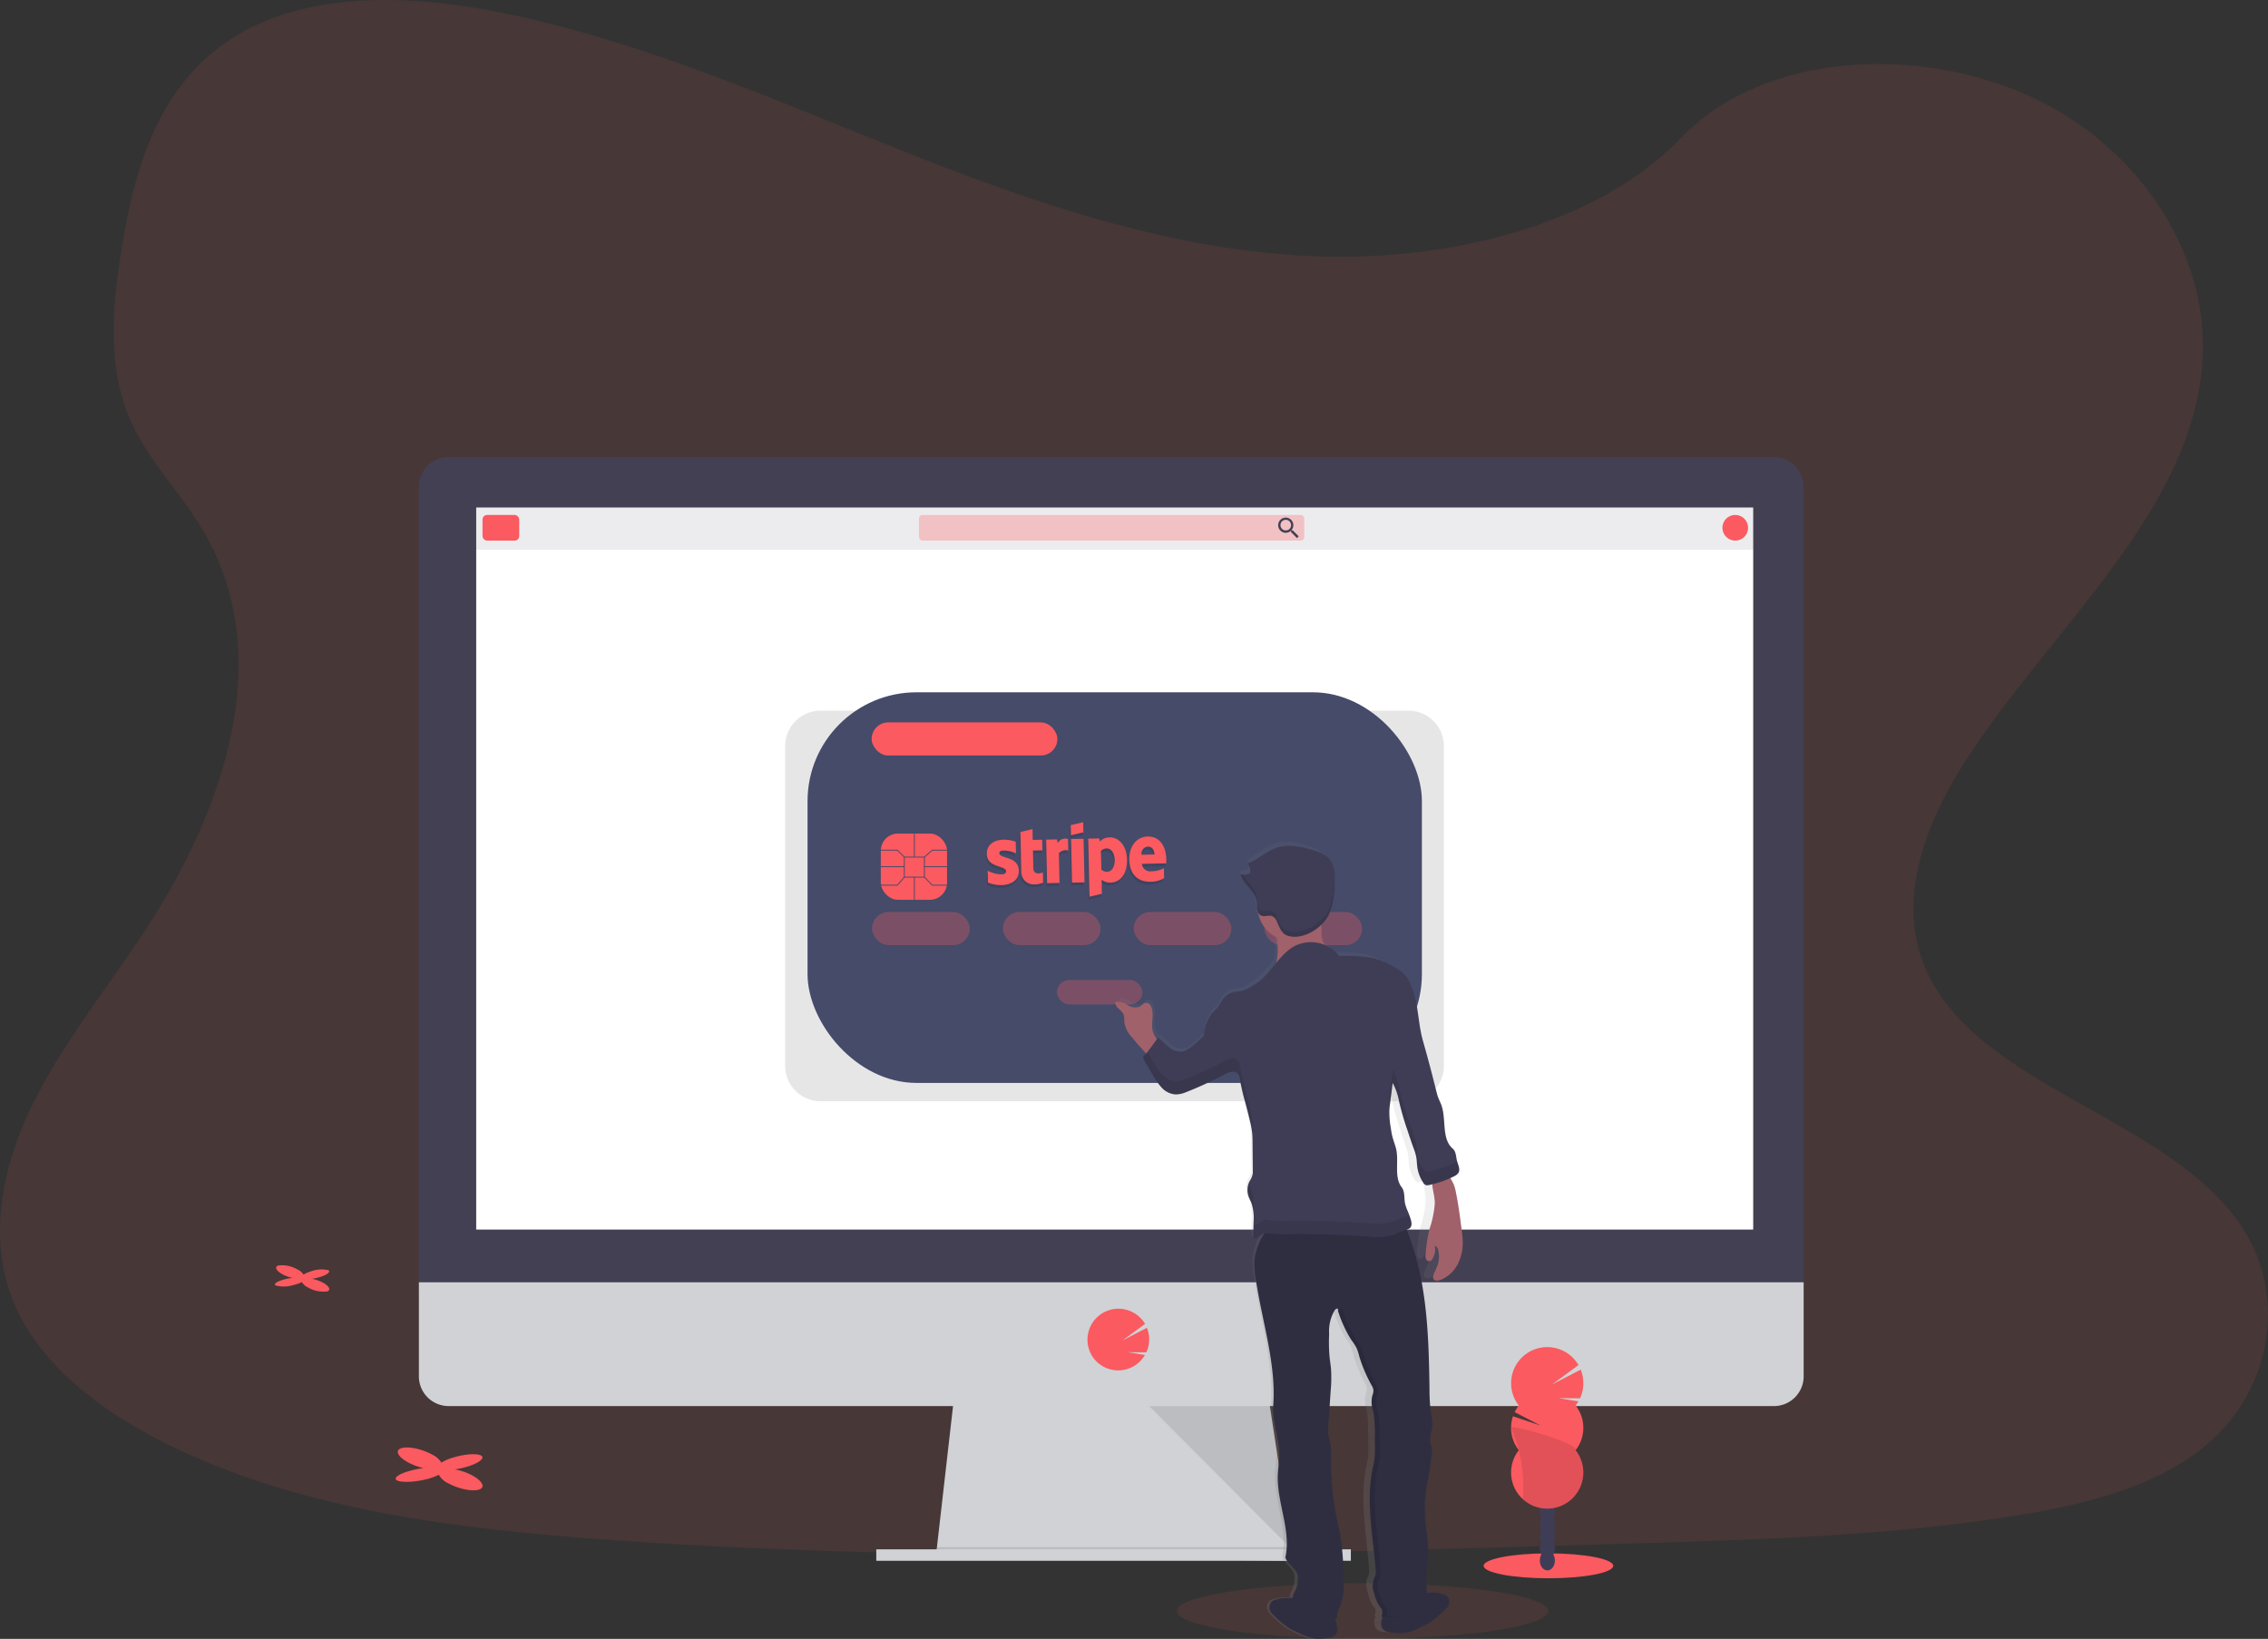 <svg xmlns="http://www.w3.org/2000/svg" xmlns:xlink="http://www.w3.org/1999/xlink" width="388.888" height="281.07" viewBox="0 0 388.888 281.07">
  <rect x="0" y="0" width="388.888" height="281.07" fill="#333333" stroke="none"/>
  <defs>
    <linearGradient id="linear-gradient" x1="0.5" y1="1" x2="0.5" gradientUnits="objectBoundingBox">
      <stop offset="0" stop-color="gray" stop-opacity="0.251"/>
      <stop offset="0.54" stop-color="gray" stop-opacity="0.122"/>
      <stop offset="1" stop-color="gray" stop-opacity="0.102"/>
    </linearGradient>
  </defs>
  <g id="stripe_payments" transform="translate(-0.001 -12.384)">
    <path id="Path_40095" data-name="Path 40095" d="M260.954,103.574c-24.931-.884-48.678-9.131-71.351-18.151s-45.136-19.018-69.468-23.8c-15.652-3.073-33.552-3.507-46.162,5.087C61.834,74.971,57.915,89.267,55.808,102.5c-1.587,9.981-2.519,20.46,1.824,29.794,3.018,6.48,8.377,11.925,12.083,18.13,12.889,21.6,3.786,48.227-10.194,69.313-6.539,9.891-14.155,19.328-19.211,29.856s-7.4,22.594-2.974,33.335c4.388,10.648,14.837,18.643,26.156,24.267,22.993,11.426,50.089,14.7,76.51,16.547,58.486,4.1,117.286,2.323,175.927.547,21.7-.661,43.5-1.325,64.85-4.763,11.853-1.91,24.091-4.939,32.7-12.255,10.927-9.292,13.636-25.01,6.312-36.653-12.269-19.524-46.227-24.37-54.811-45.336-4.725-11.536.127-24.387,6.993-35.1,14.73-22.952,39.42-43.089,40.721-69.327.895-18.02-10.975-36.068-29.326-44.593-19.238-8.948-45.911-7.812-60.1,6.98C308.647,98.5,282.966,104.359,260.954,103.574Z" transform="translate(-35 -47.228)" fill="#fa5a60" opacity="0.1"/>
    <ellipse id="Ellipse_227" data-name="Ellipse 227" cx="31.852" cy="4.777" rx="31.852" ry="4.777" transform="translate(201.773 283.899)" fill="#fa5a60" opacity="0.1"/>
    <path id="Path_40098" data-name="Path 40098" d="M527.605,759.754l-61.325-.785.182-1.573,2.963-25.946h53.857l3.961,25.946.3,1.965Z" transform="translate(-305.806 -479.695)" fill="#d0d2d5"/>
    <path id="Path_40099" data-name="Path 40099" d="M527.547,808.805h-30.6l-30.664-.392.182-1.573h60.782Z" transform="translate(-305.806 -529.139)" opacity="0.1"/>
    <rect id="Rectangle_1602" data-name="Rectangle 1602" width="81.376" height="1.965" transform="translate(150.253 278.093)" fill="#d0d2d5"/>
    <path id="Path_40100" data-name="Path 40100" d="M481.141,292.535a5.118,5.118,0,0,0-5.094-5.145H248.793a5.121,5.121,0,0,0-5.094,5.145V430.288H481.141Z" transform="translate(-171.874 -196.615)" fill="#444053"/>
    <path id="Path_40101" data-name="Path 40101" d="M243.7,698.6v16.134a5.094,5.094,0,0,0,5.094,5.094H476.048a5.09,5.09,0,0,0,5.094-5.094V698.6Z" transform="translate(-171.874 -466.304)" fill="#d0d2d5"/>
    <rect id="Rectangle_1603" data-name="Rectangle 1603" width="218.964" height="123.831" transform="translate(81.655 99.424)" fill="#fff"/>
    <path id="Path_40102" data-name="Path 40102" d="M582.064,722.352a5.311,5.311,0,0,0,4.175-2.028h0a5.253,5.253,0,0,0,.413-.609l-2.9-.482,3.149.024a5.314,5.314,0,0,0,.1-4.206l-4.223,2.192,3.9-2.863a5.307,5.307,0,1,0-8.773,5.94h0A5.31,5.31,0,0,0,582.064,722.352Z" transform="translate(-390.337 -474.947)" fill="#fa5a60"/>
    <path id="Path_40103" data-name="Path 40103" d="M572.51,736.59l24.466,24.569-3.755-24.569Z" transform="translate(-375.476 -483.066)" opacity="0.1"/>
    <rect id="Rectangle_1604" data-name="Rectangle 1604" width="219.201" height="7.234" transform="translate(81.483 99.438)" fill="#444053" opacity="0.1"/>
    <rect id="Rectangle_1605" data-name="Rectangle 1605" width="6.291" height="4.402" rx="0.78" transform="translate(82.74 100.697)" fill="#fa5a60"/>
    <rect id="Rectangle_1606" data-name="Rectangle 1606" width="66.044" height="4.402" rx="0.58" transform="translate(157.59 100.697)" fill="#fa5a60" opacity="0.3"/>
    <path id="Path_40104" data-name="Path 40104" d="M674.306,319.733h-.162l-.058-.048a1.356,1.356,0,0,0,.313-.857,1.3,1.3,0,1,0-1.3,1.311,1.377,1.377,0,0,0,.854-.313l.059.048v.162l1.008,1.008.3-.3Zm-1.2,0a.909.909,0,1,1,.905-.905.9.9,0,0,1-.905.905Z" transform="translate(-452.633 -216.382)" fill="#444053"/>
    <circle id="Ellipse_228" data-name="Ellipse 228" cx="2.203" cy="2.203" r="2.203" transform="translate(295.336 100.694)" fill="#fa5a60"/>
    <path id="Path_40105" data-name="Path 40105" d="M532.845,413.74H432.485a6.1,6.1,0,0,0-6.295,5.871v55.244a6.1,6.1,0,0,0,6.295,5.871h100.36a6.1,6.1,0,0,0,6.295-5.871V419.611A6.1,6.1,0,0,0,532.845,413.74Z" transform="translate(-291.558 -279.48)" opacity="0.1"/>
    <rect id="Rectangle_1607" data-name="Rectangle 1607" width="105.34" height="66.987" rx="18.67" transform="translate(138.469 131.114)" fill="#454b69"/>
    <rect id="Rectangle_1608" data-name="Rectangle 1608" width="16.747" height="5.682" rx="2.841" transform="translate(149.534 168.792)" fill="#fa5a60" opacity="0.3"/>
    <rect id="Rectangle_1609" data-name="Rectangle 1609" width="16.747" height="5.682" rx="2.841" transform="translate(171.962 168.792)" fill="#fa5a60" opacity="0.3"/>
    <rect id="Rectangle_1610" data-name="Rectangle 1610" width="14.654" height="4.185" rx="2.092" transform="translate(181.231 180.456)" fill="#fa5a60" opacity="0.3"/>
    <rect id="Rectangle_1611" data-name="Rectangle 1611" width="16.747" height="5.682" rx="2.841" transform="translate(194.391 168.792)" fill="#fa5a60" opacity="0.3"/>
    <rect id="Rectangle_1612" data-name="Rectangle 1612" width="16.747" height="5.682" rx="2.841" transform="translate(216.82 168.792)" fill="#fa5a60" opacity="0.3"/>
    <rect id="Rectangle_1613" data-name="Rectangle 1613" width="11.364" height="11.364" rx="2.95" transform="translate(151.027 155.336)" fill="#fa5a60"/>
    <path id="Path_40106" data-name="Path 40106" d="M488.936,490.086H485.35V486.5h3.586Zm-3.442-.148h3.29v-3.29h-3.29Z" transform="translate(-330.358 -327.199)" fill="#454b69"/>
    <rect id="Rectangle_1614" data-name="Rectangle 1614" width="0.148" height="4.037" transform="translate(156.709 155.336)" fill="#454b69"/>
    <rect id="Rectangle_1615" data-name="Rectangle 1615" width="0.148" height="3.889" transform="translate(156.709 162.811)" fill="#454b69"/>
    <rect id="Rectangle_1616" data-name="Rectangle 1616" width="4.037" height="0.148" transform="translate(151.027 160.942)" fill="#454b69"/>
    <rect id="Rectangle_1617" data-name="Rectangle 1617" width="3.889" height="0.148" transform="translate(158.506 160.942)" fill="#454b69"/>
    <path id="Path_40107" data-name="Path 40107" d="M442.815,460.668l-1.174-1.167H438.83v-.151H441.7l1.218,1.211Z" transform="translate(-287.803 -301.24)" fill="#454b69"/>
    <path id="Path_40108" data-name="Path 40108" d="M460.51,460.668l-.1-.11,1.366-1.208h2.571v.151h-2.512Z" transform="translate(-301.956 -301.24)" fill="#454b69"/>
    <path id="Path_40109" data-name="Path 40109" d="M441.707,474.374H438.83v-.151h2.808l1.174-1.353.114.1Z" transform="translate(-287.803 -310.107)" fill="#454b69"/>
    <path id="Path_40096" data-name="Path 40096" d="M2.151,9.5c-.093-.32.133-.519.567-.646a4.761,4.761,0,0,1,2.19-.069L4.345,6.855A5.626,5.626,0,0,0,2.2,7.071C.537,7.557-.316,8.749.108,10.2c.658,2.267,3.667.994,3.953,1.969.11.375-.181.6-.641.73a5.344,5.344,0,0,1-2.43,0l.57,1.951a5.915,5.915,0,0,0,2.377-.188c1.705-.5,2.631-1.685,2.2-3.152C5.418,9.07,2.422,10.416,2.153,9.5Zm4.415-5.48L4.689,5.027,6.6,11.6a2.146,2.146,0,0,0,2.739,1.487,3.316,3.316,0,0,0,1.356-.688l-.485-1.664c-.231.183-1.417.938-1.771-.275L7.59,7.545,9.148,7.09l-.51-1.747L7.08,5.8Zm4.8,1.189-.308-.569-1.771.517,2.094,7.175,2.05-.6L12.007,6.868a1.505,1.505,0,0,1,1.433-.881L12.89,4.1a1.45,1.45,0,0,0-1.528,1.1ZM13.39,3.954l2.058-.6,2.094,7.174-2.058.6L13.39,3.959Zm-.181-.626,1.929-1.043L14.651.624,12.72,1.66l.489,1.673Zm6.478-1.363a2.412,2.412,0,0,0-1.42,1.109L18.012,2.6l-1.8.527L19,12.684l1.923-1.03L20.253,9.33a2.418,2.418,0,0,0,1.6.093c1.468-.429,2.46-2,1.7-4.6-.7-2.377-2.434-3.276-3.869-2.857Zm1.157,5.793a1.276,1.276,0,0,1-1.08-.1l-.9-3.04a1.279,1.279,0,0,1,.859-.688c.746-.218,1.506.467,1.82,1.541.321,1.1.052,2.064-.7,2.287Zm9.2-4.738C29.427.921,27.927-.438,25.984.129S23.335,2.7,23.943,4.782c.721,2.466,2.477,3.3,4.479,2.721a4.762,4.762,0,0,0,2.116-1.2l-.479-1.64a4.516,4.516,0,0,1-1.877,1.037,1.418,1.418,0,0,1-1.954-.782l4.008-1.17c-.031-.106-.139-.537-.2-.734Zm-4.278.4a1.187,1.187,0,0,1,.7-1.627c.5-.146,1.145.084,1.416,1.01Z" transform="matrix(0.966, 0.259, -0.259, 0.966, 171.612, 149.477)" opacity="0.1"/>
    <path id="Path_40097" data-name="Path 40097" d="M2.151,9.5c-.093-.32.133-.519.567-.646a4.761,4.761,0,0,1,2.19-.069L4.345,6.855A5.626,5.626,0,0,0,2.2,7.071C.537,7.557-.316,8.749.108,10.2c.658,2.267,3.666.994,3.953,1.969.11.375-.181.6-.641.73a5.344,5.344,0,0,1-2.43,0l.57,1.951a5.915,5.915,0,0,0,2.377-.188c1.705-.5,2.631-1.685,2.2-3.152C5.418,9.07,2.422,10.416,2.153,9.5Zm4.415-5.48L4.689,5.027,6.6,11.6a2.146,2.146,0,0,0,2.739,1.487,3.316,3.316,0,0,0,1.356-.688l-.485-1.664c-.231.183-1.417.938-1.771-.275L7.59,7.545,9.148,7.09l-.51-1.747L7.08,5.8Zm4.8,1.189-.308-.569-1.771.517,2.094,7.175,2.05-.6L12.007,6.868a1.505,1.505,0,0,1,1.433-.881L12.89,4.1a1.45,1.45,0,0,0-1.528,1.1ZM13.39,3.954l2.058-.6,2.094,7.174-2.058.6L13.39,3.959Zm-.181-.626,1.929-1.043L14.651.624,12.72,1.66l.489,1.673Zm6.478-1.363a2.412,2.412,0,0,0-1.42,1.109L18.012,2.6l-1.8.527L19,12.683l1.923-1.03L20.253,9.33a2.418,2.418,0,0,0,1.6.093c1.468-.429,2.46-2,1.7-4.6-.7-2.377-2.434-3.276-3.869-2.857Zm1.157,5.793a1.276,1.276,0,0,1-1.08-.1l-.9-3.04a1.279,1.279,0,0,1,.859-.688c.746-.218,1.506.467,1.82,1.541.321,1.1.052,2.064-.7,2.287Zm9.2-4.738C29.427.921,27.927-.438,25.984.129S23.335,2.7,23.943,4.782c.721,2.466,2.477,3.3,4.479,2.721a4.762,4.762,0,0,0,2.116-1.2l-.479-1.64a4.516,4.516,0,0,1-1.877,1.037,1.418,1.418,0,0,1-1.954-.782l4.008-1.17c-.031-.106-.139-.537-.2-.734Zm-4.278.4a1.187,1.187,0,0,1,.7-1.627c.5-.146,1.145.084,1.416,1.01Z" transform="matrix(0.966, 0.259, -0.259, 0.966, 171.742, 148.994)" fill="#fa5a60"/>
    <path id="Path_40110" data-name="Path 40110" d="M464.341,474.367h-2.574l-1.366-1.4.107-.107,1.325,1.356h2.509Z" transform="translate(-301.949 -310.101)" fill="#454b69"/>
    <rect id="Rectangle_1618" data-name="Rectangle 1618" width="31.848" height="5.682" rx="2.841" transform="translate(149.458 136.273)" fill="#fa5a60"/>
    <path id="Path_40111" data-name="Path 40111" d="M649.765,547.087c-.021-.592-.093-1.184-.165-1.772-.265-2.21-.537-4.419-.967-6.6a7,7,0,0,0-.344-1.246c-.155-.382-.368-.733-.53-1.112a.191.191,0,0,0,0-.041c.2-.1.4-.193.589-.3a2.946,2.946,0,0,0,.4-.244,1.13,1.13,0,0,0,.313-.344c.344-.606-.041-1.377-.217-2.065h0c-.186-.74-.145-1.628-.688-2.123-1.941-1.721-.977-5.231-1.948-7.7-.172-.43-.368-.854-.516-1.294-.114-.344-.193-.688-.275-1.032q-1.033-4.3-2.175-8.566c-.8-2.946-.716-6.016-1.721-8.893a9.565,9.565,0,0,0-.74-1.721,4.618,4.618,0,0,0-1.335-1.442,13.059,13.059,0,0,0-4.663-2.244,25.345,25.345,0,0,0-5.334-.3,5.651,5.651,0,0,0-2.492-1.945l-.031-.089a6.163,6.163,0,0,1-.323-1.077,7.351,7.351,0,0,1-.086-1.1c0-.4-.017-.8-.028-1.191l.1-.093a6.664,6.664,0,0,0,.633-.778,5.446,5.446,0,0,0,.482-.823,7.639,7.639,0,0,0,.392-1.008,11.354,11.354,0,0,0,.423-2.137c.093-.85.12-1.721.145-2.571v-1.1a4.635,4.635,0,0,0-.64-2.505,5.187,5.187,0,0,0-2.719-1.748c-2.065-.716-4.333-1.187-6.374-.42-1.621.613-2.915,1.948-4.515,2.626h0a1.994,1.994,0,0,1,.1.189.207.207,0,0,1,0,.028c.028.062.052.12.072.182h0a2.258,2.258,0,0,1,.114.43h0a2.548,2.548,0,0,1,0,.84,2.871,2.871,0,0,1-1.542.227,4.9,4.9,0,0,0,.971,1.762c.141.179.289.344.43.533l.217.268a5.584,5.584,0,0,1,.891,1.442,2.811,2.811,0,0,1,.169.644c.065.437.048.94.107,1.377a2.1,2.1,0,0,0,.141.547,5.765,5.765,0,0,0,3.056,4.292,12.665,12.665,0,0,1,0,4.109,1.065,1.065,0,0,1-.045.227,20.184,20.184,0,0,1-2.987,3.349,10.869,10.869,0,0,1-1.676,1.081,4.6,4.6,0,0,1-1.1.458c-.434.1-.888.086-1.318.193a3.442,3.442,0,0,0-1.958,1.593,11.5,11.5,0,0,1-.723,1.163c-.241.3-.544.544-.8.829a7.356,7.356,0,0,0-1.377,3.923,17.968,17.968,0,0,1-2.351,2.172,3.442,3.442,0,0,1-.874.506,2.724,2.724,0,0,1-2.409-.6c-.706-.523-1.256-1.211-1.938-1.748l-.179.265a1.434,1.434,0,0,1-.141-.162,3.441,3.441,0,0,1-.568-1.315c-.248-1.27.22-2.629-.145-3.865-.134-.447-.458-.909-.905-.9s-.726.458-1.112.668a2.118,2.118,0,0,1-1.989-.31,2.688,2.688,0,0,0-1.982-.52,1.408,1.408,0,0,0,.513,1.17,3.122,3.122,0,0,1,.833,1.008,4.556,4.556,0,0,1,.114,1.3,5.167,5.167,0,0,0,1.287,2.653q1.115,1.428,2.333,2.774h0a.86.86,0,0,1-.434.375.912.912,0,0,0,0,.5,2.032,2.032,0,0,0,.131.327c.079.162.176.32.258.468l1.208,2.123.2.344c.083.145.165.282.251.423a7.8,7.8,0,0,0,1.008,1.377,4.125,4.125,0,0,0,.633.544,3.288,3.288,0,0,0,.471.282,2.755,2.755,0,0,0,.73.251,2.284,2.284,0,0,0,.379.048,2.55,2.55,0,0,0,.4,0,5.279,5.279,0,0,0,1.16-.3,58,58,0,0,0,6.6-3.2,3.679,3.679,0,0,1,.96-.372,1.572,1.572,0,0,1,.344-.028,1.265,1.265,0,0,1,.344.058,1.246,1.246,0,0,1,.31.155.891.891,0,0,1,.375.557c.065.344.127.664.189.995s.131.661.2.991c.138.657.286,1.315.458,1.965.093.344.182.709.272,1.067.22.874.437,1.755.637,2.636.062.275.12.554.176.829a12.743,12.743,0,0,1,.22,1.483.135.135,0,0,1,0,.034c.034.434.038.864.041,1.3v1.359l.034,4.013a3.306,3.306,0,0,1-.554,1.459c-.048.107-.093.217-.131.327h0a3.709,3.709,0,0,0-.114.427.971.971,0,0,1-.028.138.666.666,0,0,1-.021.158c-.021.052,0,.1-.017.151a.447.447,0,0,0,0,.151v.613c0,.041.024.134.034.2l.021.1c.024.1.048.2.083.3.069.206.155.41.244.609s.179.4.255.609a4.13,4.13,0,0,1,.124.4.892.892,0,0,1,.021.093c.028.107.052.213.072.323v.076c.021.117.038.237.052.344a.17.17,0,0,1,0,.041c0,.134.028.268.034.4h0a13.256,13.256,0,0,1,0,1.48l-.041,2.45v.076h0a.43.43,0,0,0,.048.22.268.268,0,0,0,.231.124.875.875,0,0,0,.478-.186l1.094-.795h.069a10.679,10.679,0,0,0-1.69,4.636,14.8,14.8,0,0,0,.21,3.28c1.008,7.227,3.383,14.52,2.884,21.816-.2,2.874.995,5.675.988,8.552,0,1.119-.189,2.227-.237,3.342-.21,4.791,2.234,9.636,1.239,14.317.344,1.163,1.648,1.783,2.017,2.939a4.708,4.708,0,0,1-.5,2.984,6.081,6.081,0,0,0-.3,1.032,8.338,8.338,0,0,0-2.781.3,4.14,4.14,0,0,0-.54.22,1.493,1.493,0,0,0-.268,1.986,16.253,16.253,0,0,0,3.214,2.874l1.4.688a8.4,8.4,0,0,0,2.409.909,8.234,8.234,0,0,0,2.137-.041,2.105,2.105,0,0,0,1.507-.6c.5-.633.244-1.662-.1-2.578a.92.92,0,0,0,.282-.382,3.055,3.055,0,0,0,.093-.733,5.51,5.51,0,0,1,.489-1.377,11.166,11.166,0,0,0,.516-4.5,52.22,52.22,0,0,0-.509-7.41c-.172-1.032-.406-2.065-.606-3.1a51.253,51.253,0,0,1-.94-11.357,9.091,9.091,0,0,0-.382-2.733,4.909,4.909,0,0,1-.09-1.559L628,573a25.3,25.3,0,0,0,.058-3.855c-.058-.688-.172-1.377-.241-2.065a31.419,31.419,0,0,1-.065-3.944,7.274,7.274,0,0,1,.912-4.068.633.633,0,0,1,.385-.3c.165-.024.213.2.151.344.086.262.176.52.265.781.028.076.052.148.079.22.045.134.093.268.141.4s.069.186.1.279l.134.344c.038.1.079.2.117.3s.086.217.131.323.089.213.138.32.083.2.127.3l.165.344c.041.086.083.176.127.262s.134.251.2.375c.038.072.076.145.117.213.11.193.224.379.344.564h0c.234.344.485.688.688,1.057a3.506,3.506,0,0,1,.193.375,9.278,9.278,0,0,1,.451,1.466c.12.454.262.9.416,1.335s.344.874.513,1.3c.093.213.189.427.286.637.289.637.6,1.263.919,1.883a1.754,1.754,0,0,1,.131.344,1.6,1.6,0,0,1,.038.175,1.571,1.571,0,0,1,0,.344,1.443,1.443,0,0,1-.028.213,1.608,1.608,0,0,1-.093.31,4.627,4.627,0,0,0,.1,2.87,18.15,18.15,0,0,1,.234,3.029c0,.344,0,.688.031,1.008,0,.42,0,.836.024,1.256s0,.9.024,1.353a11.787,11.787,0,0,1-.055,1.353,3.061,3.061,0,0,1-.065.468c-.076.465-.182.926-.275,1.377a27.371,27.371,0,0,0-.475,5.506q0,1.112.072,2.227c.041.747.1,1.49.165,2.237.034.41.076.819.117,1.229.069.709.145,1.418.22,2.127s.158,1.49.231,2.23.138,1.48.189,2.216a1.855,1.855,0,0,1-.22,1.053,2.361,2.361,0,0,0-.172.4,2.157,2.157,0,0,0-.076.292,3.09,3.09,0,0,0-.041.344,3.922,3.922,0,0,0,.041.723q.028.179.062.344c.052.237.114.475.176.709a7.133,7.133,0,0,0,.688,1.858,2.748,2.748,0,0,0,.227.344c.024.034.052.065.079.1a2.487,2.487,0,0,1,.2.262.838.838,0,0,1,.072.134,1.056,1.056,0,0,1,.041.6c-.038.206-.11.413-.165.609h0l.179.024A2.365,2.365,0,0,0,636.59,614a2.088,2.088,0,0,0,1.507.6,8.089,8.089,0,0,0,2.137.045,8.4,8.4,0,0,0,2.409-.909l1.4-.688a15.73,15.73,0,0,0,3.211-2.877,1.493,1.493,0,0,0-.265-1.982,3.885,3.885,0,0,0-.54-.224,7.91,7.91,0,0,0-2.557-.3c-.048-.344-.076-.719-.089-1.074a29.681,29.681,0,0,1,.076-3.951c.079-.933.2-1.862.189-2.795a34.71,34.71,0,0,0-.392-3.717c-.134-1.239-.148-2.45-.169-3.676a36.514,36.514,0,0,1,.73-5.3l.4-3.135a3.814,3.814,0,0,0,.028-1.153c-.062-.344-.22-.688-.286-1.032a7.572,7.572,0,0,1,.323-2.344,9.907,9.907,0,0,0-.2-2.733,35.53,35.53,0,0,1-.237-4.323c-.124-8.879-.375-17.958-3.376-26.266-.12-.344-.251-.688-.385-1.008a1.785,1.785,0,0,0,.179-.059,1.206,1.206,0,0,0,.265-.138.73.73,0,0,0,.1-.076.8.8,0,0,0,.2-.344,1.3,1.3,0,0,0,.062-.389,2.768,2.768,0,0,0-.1-.688l-.041-.141c-.069-.234-.145-.465-.224-.688h0c-.076-.224-.158-.44-.244-.661a8.045,8.045,0,0,1-.434-1.263c-.21-.977,0-2.106-.589-2.9-1.3-1.783-.382-4.522-.926-6.694-.179-.688-.44-1.377-.606-2.065-.1-.441-.169-.891-.234-1.342a16.722,16.722,0,0,1-.255-2.953,12.628,12.628,0,0,1,.134-1.483l.413-3.414a10.189,10.189,0,0,1,.977,2.808c.031.141.059.279.089.42a49.7,49.7,0,0,0,1.377,4.983c.313.988.623,1.972.96,2.949.1.279.2.561.286.847a6.814,6.814,0,0,1,.206.871c.038.234.055.475.072.712s.031.482.055.719a6.773,6.773,0,0,0,1,2.86c.017.022.033.045.048.069a.812.812,0,0,0,.42.365h0a.923.923,0,0,0,.375,0h.021c.182-.038.365-.079.544-.124a.683.683,0,0,0,.079-.021c.083,1.067.4,2.13.427,3.208a18.227,18.227,0,0,1-.905,4.584,29.207,29.207,0,0,0-.616,4.206,1.862,1.862,0,0,0,.052.84.6.6,0,0,0,.626.423.757.757,0,0,0,.444-.4,3.142,3.142,0,0,0,.382-2.268c.327.069.5.444.575.785a4.715,4.715,0,0,1-.145,2.664c-.2.571-.516,1.1-.688,1.686a.881.881,0,0,0,0,.564c.172.4.716.368,1.108.224a5.572,5.572,0,0,0,2.922-2.753,8.439,8.439,0,0,0,.857-4Z" transform="translate(-400.666 -322.331)" fill="url(#linear-gradient)"/>
    <path id="Path_40112" data-name="Path 40112" d="M678.8,862.021a2.249,2.249,0,0,1-1.569.592,8.946,8.946,0,0,1-2.227.041,9.083,9.083,0,0,1-2.5-.9l-1.459-.688A16.3,16.3,0,0,1,667.7,858.2a1.433,1.433,0,0,1,.275-1.972,4.474,4.474,0,0,1,.564-.22c1.074-.427,3.249-.21,4.391-.375a3.043,3.043,0,0,1,1.624.382c1.129.5,3.118.895,3.61,2.165C678.545,859.158,679.592,861.054,678.8,862.021Z" transform="translate(-449.776 -569.291)" fill="#2f2e41"/>
    <path id="Path_40113" data-name="Path 40113" d="M723.432,859.274a2.249,2.249,0,0,0,1.569.592,6.718,6.718,0,0,0,4.725-.864l1.459-.688a16.226,16.226,0,0,0,3.345-2.863,1.43,1.43,0,0,0-.279-1.972,3.78,3.78,0,0,0-.561-.22c-1.074-.427-3.249-.21-4.391-.375a3.033,3.033,0,0,0-1.628.382c-1.125.5-3.1.895-3.607,2.165C723.673,856.411,722.623,858.307,723.432,859.274Z" transform="translate(-486.306 -567.487)" fill="#2f2e41"/>
    <path id="Path_40114" data-name="Path 40114" d="M685.529,665.866a17.376,17.376,0,0,1,.919,2.093c3.125,8.26,3.387,17.3,3.517,26.132a33.185,33.185,0,0,0,.244,4.3,9.213,9.213,0,0,1,.2,2.722,7.494,7.494,0,0,0-.344,2.327c.065.344.231.688.3,1.032a3.565,3.565,0,0,1-.031,1.146l-.417,3.118a34.939,34.939,0,0,0-.761,5.276c.021,1.222.041,2.443.176,3.658a36.24,36.24,0,0,1,.41,3.7c0,.929-.117,1.855-.2,2.781a28.792,28.792,0,0,0-.079,3.93,6.09,6.09,0,0,0,.688,2.915A5.445,5.445,0,0,1,688,733.056c-1.951.854-4.192.564-6.3.258a1.774,1.774,0,0,0,.127-1.2,2.263,2.263,0,0,0-.361-.492,5.853,5.853,0,0,1-.94-2.182,3.627,3.627,0,0,1,0-2.826,1.789,1.789,0,0,0,.231-1.032c-.437-5.851-1.741-11.922-.54-17.672a18.772,18.772,0,0,0,.344-1.848,22.626,22.626,0,0,0,.034-2.691l.014-1.284a25.305,25.305,0,0,0-.275-4.016,4.441,4.441,0,0,1-.107-2.857,1.566,1.566,0,0,0-.065-1.377,25.469,25.469,0,0,1-2.223-5.131,8.9,8.9,0,0,0-.468-1.459,10.356,10.356,0,0,0-.922-1.421,21.509,21.509,0,0,1-2.285-5.011c.065-.162,0-.382-.155-.344a.647.647,0,0,0-.4.3,6.973,6.973,0,0,0-.95,4.047,29.848,29.848,0,0,0,.069,3.923c.069.688.189,1.377.251,2.065a24.184,24.184,0,0,1-.062,3.834l-.423,6.243a4.5,4.5,0,0,0,.089,1.552,8.684,8.684,0,0,1,.4,2.715,48.826,48.826,0,0,0,.991,11.281c.206,1.032.451,2.044.63,3.073a50.281,50.281,0,0,1,.53,7.372,10.55,10.55,0,0,1-.537,4.474,5.127,5.127,0,0,0-.509,1.377,2.847,2.847,0,0,1-.1.73,1.488,1.488,0,0,1-1.174.747,9.548,9.548,0,0,1-2.708.193,1.517,1.517,0,0,1-.616-.138c-.344-.175-.516-.547-.774-.826-.554-.606-1.476-.792-1.982-1.439a3.066,3.066,0,0,1,0-2.943,4.548,4.548,0,0,0,.516-2.97c-.382-1.146-1.721-1.766-2.1-2.922,1.032-4.66-1.507-9.478-1.291-14.245.052-1.112.244-2.213.248-3.325,0-2.863-1.229-5.651-1.032-8.508.52-7.258-1.955-14.506-3-21.71a14.017,14.017,0,0,1-.22-3.259,10.837,10.837,0,0,1,2-4.983,6.747,6.747,0,0,1,2.784-2.636,7.905,7.905,0,0,1,3.152-.406c2.664.021,5.328.041,7.991.09a26.283,26.283,0,0,1,5.4.482C682.717,664.985,684.066,665.656,685.529,665.866Z" transform="translate(-444.855 -443.667)" fill="#2f2e41"/>
    <g id="Group_3099" data-name="Group 3099" transform="translate(229.478 236.779)" opacity="0.1">
      <path id="Path_40115" data-name="Path 40115" d="M701.986,711.926a.657.657,0,0,1,.4-.3c.172-.024.224.2.158.344a21.335,21.335,0,0,0,2.282,5.011,10.056,10.056,0,0,1,.926,1.421,9.243,9.243,0,0,1,.468,1.459,25.64,25.64,0,0,0,2.22,5.131,1.556,1.556,0,0,1,.065,1.377,4.418,4.418,0,0,0,.11,2.857,26.58,26.58,0,0,1,.275,4.016c0,.416,0,.833.024,1.249a21.927,21.927,0,0,1-.031,2.691c-.072.623-.224,1.235-.344,1.848-1.2,5.751.1,11.811.54,17.673a1.786,1.786,0,0,1-.227,1.032,3.51,3.51,0,0,0,0,2.826,5.754,5.754,0,0,0,.94,2.182,2.514,2.514,0,0,1,.344.492,1.7,1.7,0,0,1-.131,1.2,26.545,26.545,0,0,0,2.815.3,20.366,20.366,0,0,1-3.652-.3,1.774,1.774,0,0,0,.127-1.2,2.266,2.266,0,0,0-.361-.492,5.851,5.851,0,0,1-.94-2.182,3.627,3.627,0,0,1,0-2.826,1.789,1.789,0,0,0,.231-1.032c-.437-5.851-1.741-11.922-.54-17.673a18.771,18.771,0,0,0,.344-1.848,22.628,22.628,0,0,0,.034-2.691c0-.416-.017-.833-.028-1.249a25.3,25.3,0,0,0-.275-4.016,4.44,4.44,0,0,1-.107-2.857,1.566,1.566,0,0,0-.065-1.377,25.472,25.472,0,0,1-2.223-5.131,9.241,9.241,0,0,0-.468-1.459,10.345,10.345,0,0,0-.922-1.421,19.975,19.975,0,0,1-2.2-4.773A3.463,3.463,0,0,0,701.986,711.926Z" transform="translate(-701.78 -711.625)"/>
    </g>
    <path id="Path_40116" data-name="Path 40116" d="M597.081,563.663c-.258-1.263.231-2.616-.151-3.844-.138-.444-.475-.905-.94-.895s-.757.454-1.156.664a2.276,2.276,0,0,1-2.065-.306,2.915,2.915,0,0,0-2.065-.52,1.366,1.366,0,0,0,.537,1.163,3.2,3.2,0,0,1,.864,1,4.39,4.39,0,0,1,.12,1.3,4.86,4.86,0,0,0,1.339,2.64,47.232,47.232,0,0,0,3.245,3.6,13.4,13.4,0,0,0,1.7-2.523c-.024-.375-.613-.688-.826-.971A3.293,3.293,0,0,1,597.081,563.663Z" transform="translate(-399.444 -374.555)" fill="#a1616a"/>
    <path id="Path_40117" data-name="Path 40117" d="M750.061,645.975a6.682,6.682,0,0,1,.344,1.239c.447,2.168.73,4.367,1.008,6.563.072.585.148,1.174.169,1.762a8.043,8.043,0,0,1-.836,4.058,5.676,5.676,0,0,1-3.039,2.753c-.406.145-.974.172-1.153-.22a.847.847,0,0,1,0-.561c.162-.585.489-1.112.688-1.68a4.525,4.525,0,0,0,.151-2.65c-.083-.344-.258-.712-.6-.781a3.011,3.011,0,0,1-.4,2.258.781.781,0,0,1-.461.392.623.623,0,0,1-.654-.42,1.8,1.8,0,0,1-.052-.836,28.136,28.136,0,0,1,.64-4.185,17.241,17.241,0,0,0,.94-4.56c-.034-1.411-.6-2.8-.437-4.2a.344.344,0,0,1,.255-.344,9.292,9.292,0,0,1,1.215-.4c.244-.062,1.077-.344,1.311-.22s.248.733.344.946C749.679,645.242,749.9,645.593,750.061,645.975Z" transform="translate(-500.78 -430.435)" fill="#a1616a"/>
    <circle id="Ellipse_229" data-name="Ellipse 229" cx="5.765" cy="5.765" r="5.765" transform="translate(215.664 162.195)" fill="#a1616a"/>
    <path id="Path_40118" data-name="Path 40118" d="M674.774,518.33a6.5,6.5,0,0,0,.086,1.1,5.857,5.857,0,0,0,.344,1.07,6.244,6.244,0,0,0,.805,1.583,2.357,2.357,0,0,0,1.459.95,41.456,41.456,0,0,1-12.469,3.6,5.258,5.258,0,0,0,1.652-1.766,4.986,4.986,0,0,0,.437-1.435,12.045,12.045,0,0,0-.54-6.219c-.072-.193-.141-.434,0-.6a.588.588,0,0,1,.206-.131,12.806,12.806,0,0,1,5.417-1.012c.475,0,.95.024,1.425.059.255.021.816-.034,1.032.151s.12.915.127,1.215Z" transform="translate(-448.18 -346.2)" fill="#a1616a"/>
    <path id="Path_40119" data-name="Path 40119" d="M638.23,531.478a6.174,6.174,0,0,0-7.379-1.838c-2.753,1.311-4.1,4.474-6.508,6.3a11.357,11.357,0,0,1-1.748,1.077,4.878,4.878,0,0,1-1.149.454c-.451.1-.919.086-1.377.193a3.535,3.535,0,0,0-2.041,1.583,10.721,10.721,0,0,1-.75,1.156c-.251.3-.564.544-.829.829a7.175,7.175,0,0,0-1.439,3.9,18.486,18.486,0,0,1-2.45,2.158,3.439,3.439,0,0,1-.909.5,2.882,2.882,0,0,1-2.5-.592c-.719-.52-1.3-1.2-2.013-1.721-.651.929-1.332,1.865-2.027,2.753a.871.871,0,0,1-.454.372c-.131.44.182.895.416,1.287l1.256,2.113a10.714,10.714,0,0,0,1.518,2.127,3.562,3.562,0,0,0,2.309,1.084,4.567,4.567,0,0,0,1.621-.313,61.319,61.319,0,0,0,6.883-3.183,3.06,3.06,0,0,1,1.349-.4,1.091,1.091,0,0,1,1.067.767c.262,1.322.52,2.636.878,3.93q.513,1.838.946,3.686a15.912,15.912,0,0,1,.413,2.3c.038.441.041.881.048,1.325l.048,5.341a3.186,3.186,0,0,1-.578,1.452,3.442,3.442,0,0,0-.162,2.567c.141.416.365.8.523,1.215a8.367,8.367,0,0,1,.344,3.152l-.045,2.437a.509.509,0,0,0,.052.3c.148.231.506.1.733-.062l1.125-.771a26.036,26.036,0,0,0,4.6.224c4.374-.062,8.752.11,13.116.416a10.748,10.748,0,0,0,4.34-.272c.688-.248,1.342-.644,2.065-.84a1.886,1.886,0,0,0,.816-.344c.4-.368.292-1.033.131-1.535-.145-.454-.306-.905-.489-1.346a8.173,8.173,0,0,1-.454-1.256c-.217-.971,0-2.1-.609-2.887-1.356-1.772-.4-4.5-.967-6.659-.182-.688-.454-1.377-.626-2.065-.11-.441-.179-.888-.244-1.335a15.637,15.637,0,0,1-.265-2.939,11.8,11.8,0,0,1,.141-1.473l.43-3.4a10.821,10.821,0,0,1,1.108,3.214,47.19,47.19,0,0,0,1.445,4.959c.323.981.647,1.958,1,2.932a9.551,9.551,0,0,1,.513,1.721c.076.471.079.953.134,1.425a6.5,6.5,0,0,0,1.032,2.846.936.936,0,0,0,.489.434.982.982,0,0,0,.423,0,16.844,16.844,0,0,0,4.378-1.514,1.786,1.786,0,0,0,.74-.578c.372-.606-.045-1.359-.227-2.048s-.148-1.621-.726-2.113c-2.02-1.721-1.032-5.207-2.027-7.658-.179-.43-.385-.847-.537-1.287-.117-.344-.2-.688-.289-1.032q-1.057-4.278-2.265-8.525c-.833-2.932-.743-5.985-1.793-8.848a9.332,9.332,0,0,0-.767-1.721,4.7,4.7,0,0,0-1.377-1.435,13.774,13.774,0,0,0-4.853-2.23A26.861,26.861,0,0,0,638.23,531.478Z" transform="translate(-408.587 -355.141)" fill="#3f3d56"/>
    <path id="Path_40120" data-name="Path 40120" d="M656.612,493.046c-.774-.416-.571-1.552-.688-2.409-.272-1.793-2.292-2.853-2.753-4.6a3.1,3.1,0,0,0,1.6-.227,2.457,2.457,0,0,0-.324-1.679c1.662-.688,3.011-2,4.7-2.609,2.127-.767,4.474-.3,6.635.416a5.278,5.278,0,0,1,2.829,1.738,5.937,5.937,0,0,1,.661,3.586,13.582,13.582,0,0,1-1,5.689c-1.1,2.213-4.212,4.261-6.787,3.662-1.067-.248-1.377-.922-1.834-1.852-.282-.578-.385-1.249-1.033-1.552S657.241,493.383,656.612,493.046Z" transform="translate(-440.421 -323.675)" fill="#3f3d56"/>
    <g id="Group_3100" data-name="Group 3100" transform="translate(196.04 192.825)" opacity="0.1">
      <path id="Path_40121" data-name="Path 40121" d="M659.437,666.719a.125.125,0,0,0,0,.031c.148.231.506.1.733-.062l1.143-.788a26.029,26.029,0,0,0,4.6.22c4.374-.062,8.752.11,13.116.416a10.747,10.747,0,0,0,4.34-.272c.688-.248,1.342-.64,2.065-.84a2.376,2.376,0,0,0,.712-.255c.083.227.162.454.234.688.162.52.268,1.167-.131,1.535a1.885,1.885,0,0,1-.816.344c-.716.2-1.377.592-2.065.84a10.746,10.746,0,0,1-4.34.272c-4.364-.306-8.742-.478-13.116-.416a26.027,26.027,0,0,1-4.6-.224l-1.143.792c-.227.158-.585.293-.733.062a.509.509,0,0,1-.052-.3Q659.416,667.744,659.437,666.719Z" transform="translate(-640.539 -637.204)"/>
      <path id="Path_40122" data-name="Path 40122" d="M728.9,598.09a10.824,10.824,0,0,0-1.108-3.214l-.43,3.4c-.028.213-.055.427-.079.64a10.537,10.537,0,0,1-.062-1.473,11.774,11.774,0,0,1,.141-1.473l.43-3.4a10.824,10.824,0,0,1,1.108,3.214,47.2,47.2,0,0,0,1.445,4.959c.323.981.647,1.962,1,2.932a9.636,9.636,0,0,1,.513,1.721c.076.471.079.953.134,1.425a6.45,6.45,0,0,0,1.032,2.846.915.915,0,0,0,.485.434.981.981,0,0,0,.423-.017,16.844,16.844,0,0,0,4.378-1.514,2.753,2.753,0,0,0,.513-.327h0c.182.688.6,1.442.227,2.048a1.786,1.786,0,0,1-.74.578,16.842,16.842,0,0,1-4.378,1.514.98.98,0,0,1-.423,0,.915.915,0,0,1-.485-.434,6.464,6.464,0,0,1-1.032-2.846c-.055-.471-.059-.953-.134-1.425a9.554,9.554,0,0,0-.513-1.721c-.344-.974-.688-1.951-1-2.932A47.175,47.175,0,0,1,728.9,598.09Z" transform="translate(-685.025 -589.59)"/>
      <path id="Path_40123" data-name="Path 40123" d="M731.08,635.84v.461C731.087,636.146,731.083,635.995,731.08,635.84Z" transform="translate(-687.558 -617.968)"/>
      <path id="Path_40124" data-name="Path 40124" d="M657.222,650.469a8.365,8.365,0,0,1,.344,3.152v.833a5.681,5.681,0,0,0-.344-1.68c-.158-.413-.382-.8-.523-1.215a3.442,3.442,0,0,1,.028-2.24C656.867,649.712,657.07,650.081,657.222,650.469Z" transform="translate(-638.661 -626.809)"/>
      <path id="Path_40125" data-name="Path 40125" d="M605.116,584.165l.2-.255,1.032,1.721a10.614,10.614,0,0,0,1.518,2.127,3.562,3.562,0,0,0,2.3,1.119,4.641,4.641,0,0,0,1.621-.31,61.968,61.968,0,0,0,6.883-3.187,3.06,3.06,0,0,1,1.328-.406,1.1,1.1,0,0,1,1.067.771c.262,1.318.52,2.633.878,3.927q.513,1.838.946,3.686a15.91,15.91,0,0,1,.413,2.3c.038.441.041.885.045,1.325l.052,5.345a1.28,1.28,0,0,1-.021.234l-.031-3.273a13.094,13.094,0,0,0-.045-1.325,15.911,15.911,0,0,0-.413-2.3q-.441-1.848-.946-3.686c-.344-1.294-.616-2.609-.878-3.93a1.091,1.091,0,0,0-1.067-.768,3.061,3.061,0,0,0-1.349.4,60.489,60.489,0,0,1-6.883,3.183,4.565,4.565,0,0,1-1.621.313,3.562,3.562,0,0,1-2.3-1.119,10.715,10.715,0,0,1-1.518-2.127c-.416-.706-.836-1.408-1.256-2.113-.234-.392-.547-.847-.416-1.287a.87.87,0,0,0,.465-.361Z" transform="translate(-604.62 -583.91)"/>
    </g>
    <g id="Group_3101" data-name="Group 3101" transform="translate(212.735 160.319)" opacity="0.1">
      <path id="Path_40126" data-name="Path 40126" d="M657.147,490.427h0a2.409,2.409,0,0,0-.317-.843q.144-.059.289-.124a2.409,2.409,0,0,1,.028.967Z" transform="translate(-655.557 -489.46)"/>
      <path id="Path_40127" data-name="Path 40127" d="M655.883,499.122c.131.871-.072,2,.688,2.409.626.344,1.377-.141,1.993.155s.737.974,1.032,1.552c.451.929.767,1.6,1.834,1.852,2.574.6,5.689-1.452,6.787-3.665a13.582,13.582,0,0,0,1-5.689v.84a13.582,13.582,0,0,1-1,5.689c-1.1,2.213-4.213,4.261-6.787,3.662-1.067-.248-1.377-.922-1.834-1.852-.282-.578-.385-1.249-1.032-1.552s-1.377.186-1.993-.151c-.774-.416-.571-1.552-.688-2.409-.272-1.793-2.292-2.853-2.753-4.6a2.7,2.7,0,0,0,.375.024C654.245,496.661,655.66,497.645,655.883,499.122Z" transform="translate(-653.13 -493.329)"/>
    </g>
    <path id="Path_40128" data-name="Path 40128" d="M245.316,785.729a10.425,10.425,0,0,0-3.025-1.07,14.027,14.027,0,0,0,2.265-.509c1.965-.623,2.956-1.456,2.213-1.865s-2.943-.237-4.908.385a7.673,7.673,0,0,0-1.886.836,3.778,3.778,0,0,0-1.618-1.4c-1.745-.96-4.092-1.442-5.242-1.081s-.664,1.435,1.084,2.409a10.577,10.577,0,0,0,2.712,1.008,15.763,15.763,0,0,0-1.865.344c-2.137.513-3.376,1.291-2.753,1.721s2.846.389,4.987-.124a9.479,9.479,0,0,0,2.244-.8,3.577,3.577,0,0,0,1.645,1.473c1.745.957,4.092,1.442,5.242,1.081S247.061,786.686,245.316,785.729Z" transform="translate(-164.287 -520.28)" fill="#fa5a60"/>
    <path id="Path_40129" data-name="Path 40129" d="M180.228,693.043a6.486,6.486,0,0,0-1.9-.668,8.515,8.515,0,0,0,1.425-.32c1.229-.389,1.852-.912,1.377-1.167a5.336,5.336,0,0,0-3.07.241,4.754,4.754,0,0,0-1.177.523,2.374,2.374,0,0,0-1.032-.878,5.229,5.229,0,0,0-3.28-.688c-.719.217-.413.9.688,1.5a6.683,6.683,0,0,0,1.721.63,10.659,10.659,0,0,0-1.174.206c-1.339.32-2.113.809-1.721,1.084a5.483,5.483,0,0,0,3.118-.076,5.925,5.925,0,0,0,1.4-.5,2.24,2.24,0,0,0,1.032.919,5.242,5.242,0,0,0,3.283.688C181.643,694.327,181.323,693.645,180.228,693.043Z" transform="translate(-124.839 -460.674)" fill="#fa5a60"/>
    <ellipse id="Ellipse_230" data-name="Ellipse 230" cx="11.113" cy="2.137" rx="11.113" ry="2.137" transform="translate(254.395 278.785)" fill="#fa5a60"/>
    <ellipse id="Ellipse_231" data-name="Ellipse 231" cx="1.294" cy="1.693" rx="1.294" ry="1.693" transform="translate(264.028 278.321)" fill="#3f3d56"/>
    <ellipse id="Ellipse_232" data-name="Ellipse 232" cx="1.294" cy="1.693" rx="1.294" ry="1.693" transform="translate(264.028 276.252)" fill="#3f3d56"/>
    <ellipse id="Ellipse_233" data-name="Ellipse 233" cx="1.294" cy="1.693" rx="1.294" ry="1.693" transform="translate(264.028 274.18)" fill="#3f3d56"/>
    <ellipse id="Ellipse_234" data-name="Ellipse 234" cx="1.294" cy="1.693" rx="1.294" ry="1.693" transform="translate(264.028 272.112)" fill="#3f3d56"/>
    <ellipse id="Ellipse_235" data-name="Ellipse 235" cx="1.294" cy="1.693" rx="1.294" ry="1.693" transform="translate(264.028 270.04)" fill="#3f3d56"/>
    <ellipse id="Ellipse_236" data-name="Ellipse 236" cx="1.294" cy="1.693" rx="1.294" ry="1.693" transform="translate(264.028 267.972)" fill="#3f3d56"/>
    <ellipse id="Ellipse_237" data-name="Ellipse 237" cx="1.294" cy="1.693" rx="1.294" ry="1.693" transform="translate(264.028 265.9)" fill="#3f3d56"/>
    <path id="Path_40130" data-name="Path 40130" d="M798.908,740.916a6.279,6.279,0,0,0,.482-.709l-3.4-.558,3.676.028a6.215,6.215,0,0,0,.12-4.911l-4.935,2.561,4.55-3.345a6.195,6.195,0,1,0-10.232,6.935,6.312,6.312,0,0,0-.709,1.132l4.416,2.292-4.708-1.58a6.246,6.246,0,0,0-.327,1.989,6.153,6.153,0,0,0,1.328,3.83,6.195,6.195,0,1,0,9.743,0A6.2,6.2,0,0,0,798.908,740.916Z" transform="translate(-528.744 -487.489)" fill="#fa5a60"/>
    <path id="Path_40131" data-name="Path 40131" d="M787.84,770.956a24.6,24.6,0,0,1,2,12.209,6.195,6.195,0,0,0,9.074-8.378C799.741,773.734,787.84,770.261,787.84,770.956Z" transform="translate(-528.744 -513.698)" opacity="0.1"/>
  </g>
</svg>
